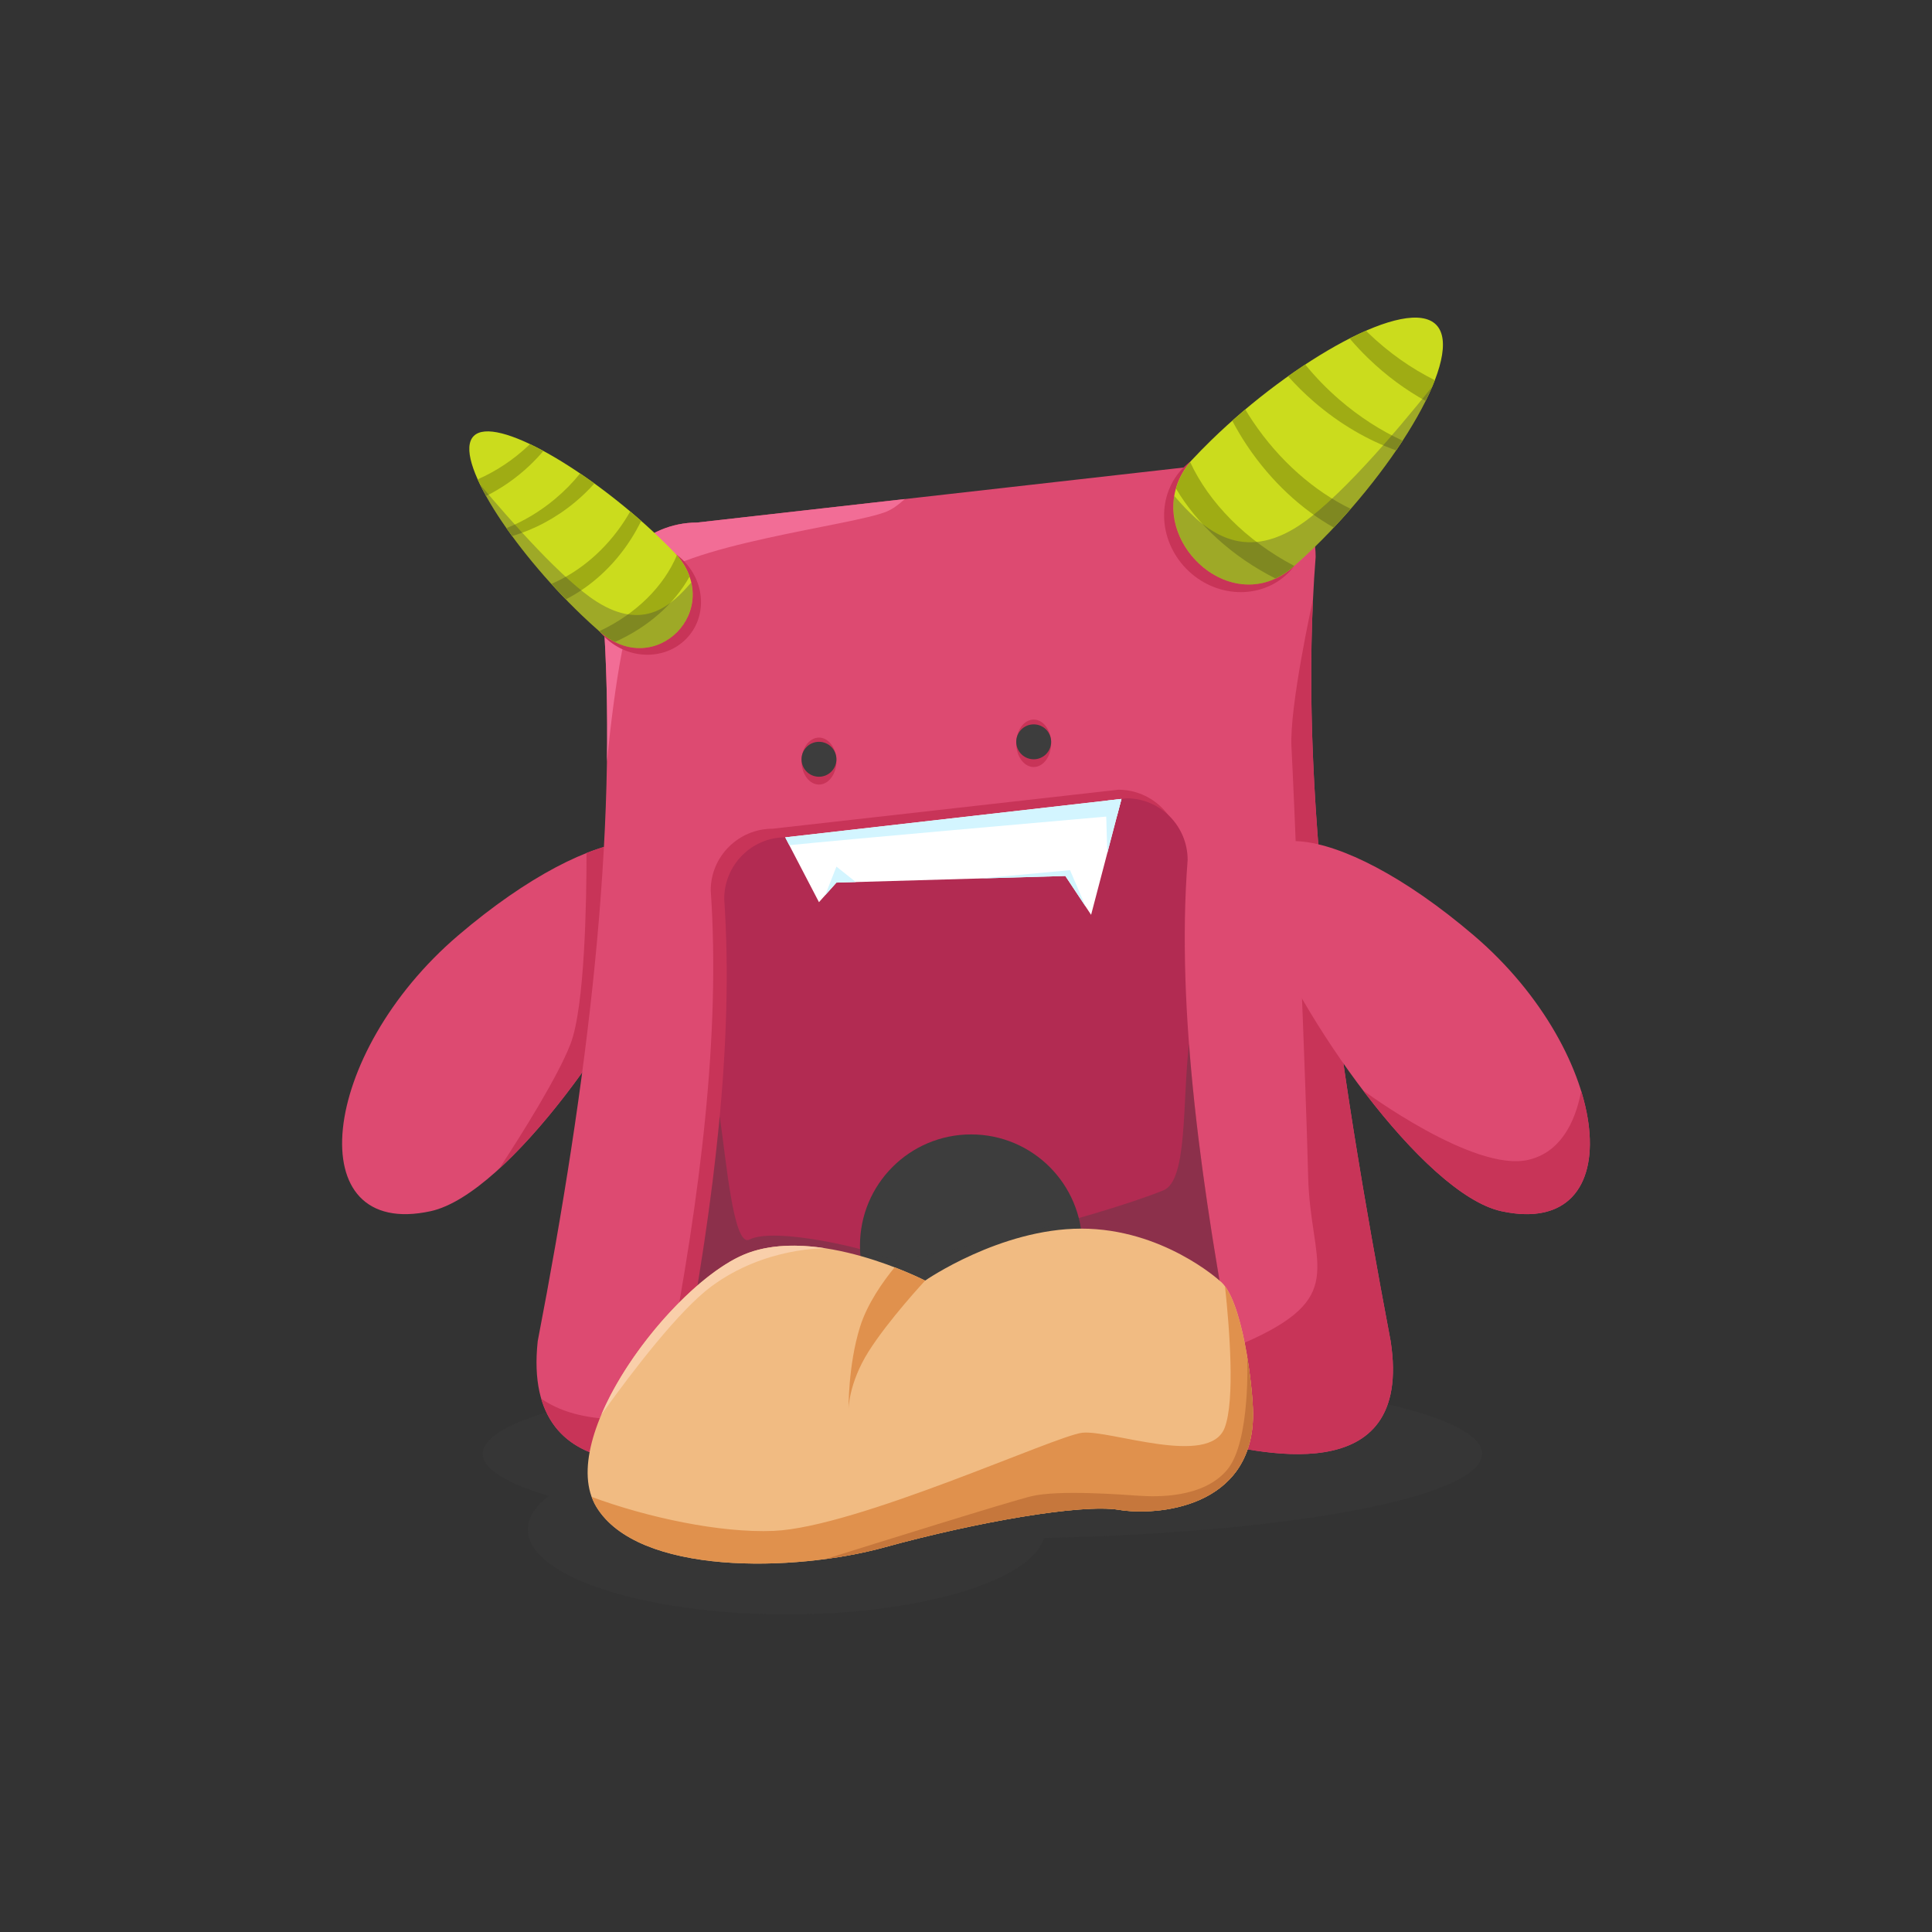 <?xml version="1.0" encoding="utf-8"?>
<!-- Generator: Adobe Illustrator 16.0.0, SVG Export Plug-In . SVG Version: 6.00 Build 0)  -->
<!DOCTYPE svg PUBLIC "-//W3C//DTD SVG 1.1//EN" "http://www.w3.org/Graphics/SVG/1.1/DTD/svg11.dtd">
<svg version="1.1" id="Layer_1" xmlns="http://www.w3.org/2000/svg" xmlns:xlink="http://www.w3.org/1999/xlink" x="0px" y="0px"
	 width="350px" height="350px" viewBox="0 0 350 350" enable-background="new 0 0 350 350" xml:space="preserve">
<rect x="0" y="0" width="350" height="350" fill="#333333" stroke="none"/>
<g>
	<path opacity="0.32" fill="#3D3D3D" d="M268.495,263.365c0-8.489-40.527-15.371-90.52-15.371c-49.993,0-90.52,6.882-90.52,15.371
		c0,2.782,4.373,5.389,11.982,7.64c-2.456,1.866-3.823,3.923-3.823,6.084c0,8.49,20.987,15.373,46.876,15.373
		c24.316,0,44.304-6.071,46.644-13.844C233.857,277.683,268.495,271.214,268.495,263.365z"/>
	<g>
		<g>
			<path fill="#DD4A71" d="M83.009,169.456c-25.187,21.497-28.859,55.164-4.987,49.961c14.055-3.063,36.743-35.386,43.621-53.961
				C128.522,146.88,108.196,147.959,83.009,169.456z"/>
			<path fill="#C83458" d="M90.438,211.719c12.465-11.403,26.133-32.563,31.206-46.263c4.525-12.221-2.726-15.932-15.389-10.92
				c0,8.693-0.306,27.823-2.897,34.574C101.087,195.024,94.536,205.45,90.438,211.719z"/>
			<path fill="#DD4A71" d="M216.836,260.499c-23.627-5.727-57.871-6.084-82.429,1.259c-9.34,3.204-40.105,9.919-36.992-18.805
				c9.071-47.04,14.603-91.814,11.886-131.308c0-9.339,7.641-16.98,16.979-16.98l95.084-10.754c9.339,0,16.98,7.641,16.98,16.98
				c-3.272,41.683,3.88,90.805,13.583,142.062C256.173,270.403,227.478,263.275,216.836,260.499z"/>
			<path fill="#F26D96" d="M116.74,105.891c6.427-7.264,37.751-10.655,43.923-13.233c1.021-0.427,2.123-1.224,3.25-2.248
				l-37.633,4.256c-9.339,0-16.979,7.641-16.979,16.98c0.587,8.536,0.788,17.321,0.651,26.321
				C111.328,124.236,113.513,109.538,116.74,105.891z"/>
			<path fill="#C83458" d="M237.861,108.577c0,0-4.317,19.458-3.897,26.828c0.419,7.37,2.644,61.785,3.017,77.663
				s7.263,21.464-9.978,29.495s-90.582,18.885-102.09,15.58c-7.54-2.164-18.252,1.097-26.861-4.751
				c4.787,16.393,28.379,11.102,36.355,8.366c24.559-7.343,58.802-6.985,82.429-1.259c10.642,2.776,39.337,9.904,35.092-17.546
				c-9.114-48.141-15.975-94.396-14.064-134.376H237.861z"/>
			<path fill="#DD4A71" d="M266.99,169.456c25.187,21.497,28.859,55.164,4.987,49.961c-14.055-3.063-36.742-35.386-43.621-53.961
				C221.478,146.88,241.804,147.959,266.99,169.456z"/>
			<path fill="#C83458" d="M286.448,197.665c-1.133,5.93-3.924,11.16-9.617,12.461c-9.9,2.263-29.883-12.58-29.9-12.594
				c8.43,11.108,17.864,20.319,25.047,21.885C286.356,222.551,290.737,211.581,286.448,197.665z"/>
		</g>
		<g>
			<ellipse fill="#C83458" cx="148.366" cy="137.875" rx="3.164" ry="4.255"/>
			<ellipse fill="#C83458" cx="187.264" cy="134.655" rx="3.164" ry="4.298"/>
			<circle fill="#3D3D3D" cx="148.366" cy="137.55" r="3.164"/>
			<circle fill="#3D3D3D" cx="187.264" cy="134.387" r="3.164"/>
		</g>
		<g>
			
				<ellipse transform="matrix(0.698 0.716 -0.716 0.698 135.208 -131.839)" fill="#C83458" cx="223.808" cy="94.277" rx="13.464" ry="12.617"/>
			<path fill="#CBDC1D" d="M234.459,102.523c1.258-1.111,2.512-2.272,3.757-3.484c14.91-14.52,27.161-34.862,21.974-40.19
				c-5.188-5.327-25.849,6.378-40.759,20.898c-1.246,1.212-2.439,2.436-3.583,3.662C205.29,95.604,222.512,113.367,234.459,102.523z
				"/>
			<path fill="#9FAC14" d="M254.098,79.83c-3.936-1.807-7.831-4.294-11.47-7.44c-2.3-1.989-4.361-4.125-6.17-6.352
				c-1.032,0.68-2.071,1.392-3.113,2.131c1.426,1.596,2.979,3.138,4.667,4.598c4.696,4.062,9.821,7.009,14.906,8.826
				C253.321,81.002,253.717,80.414,254.098,79.83z"/>
			<path fill="#9FAC14" d="M215.609,83.712c-1.266,1.539-2.102,3.158-2.569,4.795c3.788,6.415,10.086,12.291,18.028,16.297
				c1.158-0.54,2.297-1.288,3.391-2.281c0.003-0.002,0.005-0.004,0.008-0.006C225.689,97.917,219,91.032,215.609,83.712z"/>
			<path fill="#9FAC14" d="M259.936,68.874c-4.204-2.08-8.338-4.956-12.116-8.599c-0.123-0.119-0.238-0.242-0.36-0.362
				c-0.958,0.419-1.948,0.89-2.961,1.405c1.064,1.25,2.205,2.469,3.427,3.646c3.244,3.129,6.75,5.69,10.339,7.67
				C258.914,71.327,259.476,70.068,259.936,68.874z"/>
			<path fill="#9FAC14" d="M225.925,80.739c4.352,6.491,9.883,11.552,15.695,14.832c1.046-1.111,2.073-2.242,3.073-3.389
				c-6.565-3.188-12.913-8.66-17.781-15.923c-0.463-0.69-0.896-1.386-1.317-2.084c-0.796,0.67-1.583,1.352-2.36,2.043
				C224.038,77.739,224.928,79.251,225.925,80.739z"/>
			<path opacity="0.32" fill="#3D3D3D" d="M234.607,95.669c-10.356,6.292-17.075-0.287-21.868-5.821
				c-1.811,10.906,11.774,21.702,21.72,12.675c1.258-1.111,2.512-2.272,3.757-3.484c9.329-9.084,17.615-20.447,21.243-28.986
				C252.722,78.477,241.836,91.277,234.607,95.669z"/>
		</g>
		<g>
			<path fill="#C83458" d="M109.649,115.51c4.229,4.039,10.784,4.148,14.64,0.243c3.857-3.905,3.556-10.346-0.673-14.385
				c-4.229-4.039-10.784-4.148-14.64-0.243C105.119,105.03,105.421,111.471,109.649,115.51z"/>
			<path fill="#CBDC1D" d="M108.574,114.355c-1.059-0.928-2.119-1.896-3.173-2.904C92.769,99.385,81.954,82.903,85.811,78.998
				c3.856-3.905,20.924,6.246,33.556,18.312c1.055,1.007,2.07,2.021,3.044,3.034C131.455,110.382,118.655,123.407,108.574,114.355z"
				/>
			<path fill="#9FAC14" d="M91.752,95.677c3.042-1.218,6.017-2.969,8.752-5.247c1.729-1.44,3.261-3.007,4.586-4.657
				c0.858,0.582,1.723,1.188,2.591,1.816c-1.053,1.176-2.21,2.304-3.48,3.361c-3.531,2.941-7.461,4.991-11.419,6.161
				C92.431,96.63,92.085,96.152,91.752,95.677z"/>
			<path fill="#9FAC14" d="M122.617,100.593c1.088,1.263,1.838,2.568,2.296,3.869c-2.686,4.823-7.399,9.102-13.519,11.841
				c-0.95-0.478-1.896-1.118-2.82-1.947c-0.002-0.001-0.004-0.003-0.006-0.005C115.322,111.189,120.294,106.142,122.617,100.593z"/>
			<path fill="#9FAC14" d="M86.533,86.837c3.243-1.418,6.386-3.461,9.207-6.12c0.092-0.087,0.178-0.178,0.269-0.265
				c0.785,0.374,1.598,0.79,2.432,1.242c-0.784,0.923-1.628,1.819-2.541,2.679c-2.422,2.284-5.083,4.111-7.839,5.482
				C87.474,88.803,86.961,87.793,86.533,86.837z"/>
			<path fill="#9FAC14" d="M114.244,97.766c-3.129,4.854-7.274,8.535-11.735,10.811c-0.891-0.918-1.768-1.852-2.625-2.796
				c5.065-2.167,9.839-6.128,13.341-11.561c0.333-0.516,0.643-1.038,0.941-1.563c0.668,0.562,1.331,1.133,1.987,1.71
				C115.592,95.517,114.961,96.653,114.244,97.766z"/>
			<path opacity="0.32" fill="#3D3D3D" d="M108.101,108.998c8.577,5.42,13.588,0.613,17.12-3.474
				c2.008,8.604-8.255,16.367-16.647,8.832c-1.059-0.928-2.119-1.896-3.173-2.904c-7.903-7.549-15.094-16.826-18.426-23.67
				C92.778,94.688,102.114,105.215,108.101,108.998z"/>
		</g>
		<g>
			<g>
				<path fill="#C83458" d="M199.619,259.076c-15.57-3.763-38.136-3.998-54.32,0.827c-6.155,2.104-26.429,6.516-24.377-12.354
					c5.977-30.902,9.623-60.316,7.833-86.262c0-6.135,5.035-11.155,11.189-11.155l62.659-7.065c6.154,0,11.189,5.02,11.189,11.155
					c-2.156,27.383,2.557,59.654,8.952,93.327C225.541,265.583,206.631,260.899,199.619,259.076z"/>
				<path fill="#B22B52" d="M201.161,260.634c-15.371-3.762-37.65-3.997-53.628,0.827c-6.076,2.104-26.091,6.516-24.066-12.354
					c5.901-30.903,9.5-60.316,7.732-86.262c0-6.135,4.971-11.155,11.047-11.155l61.86-7.065c6.076,0,11.047,5.02,11.047,11.155
					c-2.129,27.384,2.524,59.654,8.838,93.327C226.753,267.141,208.083,262.458,201.161,260.634z"/>
				<circle fill="#3D3D3D" cx="175.923" cy="225.639" r="20.129"/>
				<path opacity="0.32" fill="#3D3D3D" d="M147.533,261.461c15.978-4.824,38.257-4.589,53.628-0.827
					c6.922,1.824,25.592,6.507,22.83-11.526c-3.902-20.811-7.165-41.082-8.589-59.998c-1.245,10.664-0.211,24.747-4.649,26.535
					c-13.004,5.235-47.05,13.591-50.09,12.168c-3.194-1.493-20.243-5.617-24.903-3.254c-2.903,1.473-4.22-14.64-5.38-22.34
					c-1.39,15.039-3.833,30.758-6.914,46.889C121.442,267.977,141.457,263.565,147.533,261.461z"/>
				<polygon fill="#FFFFFF" points="142.247,151.69 148.365,163.438 151.53,159.892 192.994,158.692 197.664,165.726 
					203.164,144.734 				"/>
				<path fill="#D3F5FF" d="M142.989,153.115c9.691-0.992,47.535-4.321,59.383-5.359l0.792-3.022l-60.917,6.957L142.989,153.115z"/>
				<polygon fill="#D3F5FF" points="149.491,162.177 151.53,156.994 155.039,159.79 151.53,159.892 				"/>
				<polygon fill="#D3F5FF" points="177.72,159.134 193.843,157.631 196.674,164.234 192.994,158.692 				"/>
				<path fill="#D3F5FF" d="M200.6,154.519c0.008-0.025,2.564-9.785,2.564-9.785l-2.841,0.324
					C200.323,145.058,200.594,154.544,200.6,154.519z"/>
			</g>
			<g>
				<path fill="#F1BB82" d="M220.929,231.991c0,0-10.317-9.413-25.033-9.413s-28.299,9.413-28.299,9.413s-19.81-10.188-32.827-4.707
					c-13.018,5.481-34.257,33.215-26.75,45.666c7.507,12.452,35.806,11.886,52.22,7.358c16.414-4.528,35.657-7.924,42.448-6.792
					c6.793,1.132,24.368-0.213,24.316-17.404C226.988,251.478,225.1,235.051,220.929,231.991z"/>
				<path fill="#E0914D" d="M227.003,256.112c-0.013-4.249-1.604-18.402-5.082-23.087c0.818,7.624,1.841,20.661-0.062,25.634
					c-2.758,7.217-20.842,0.312-25.808,0.898c-4.967,0.587-40.836,17.143-55.905,17.779c-9.729,0.411-22.992-2.466-32.944-6.151
					c0.224,0.613,0.482,1.209,0.817,1.765c7.507,12.452,35.806,11.886,52.22,7.358c16.414-4.528,35.657-7.924,42.448-6.792
					C209.479,274.648,227.055,273.304,227.003,256.112z"/>
				<path fill="#C6773C" d="M222.284,266.3c-4.338,5.129-12.734,4.882-15.918,4.67c-3.185-0.212-14.645-1.098-19.526,0.089
					c-4.061,0.985-28.97,8.773-37.236,11.365c3.832-0.514,7.457-1.238,10.635-2.115c16.414-4.528,35.657-7.924,42.448-6.792
					c6.793,1.132,24.368-0.213,24.316-17.404c-0.007-1.966-0.351-6.053-1.063-10.341C225.944,245.861,226.61,261.187,222.284,266.3z
					"/>
				<path fill="#E0914D" d="M162.073,229.591c-2.051,2.496-4.946,6.533-6.279,10.815c-2.181,7.004-2.064,14.857-2.064,14.857
					s0-4.67,3.608-10.4c3.608-5.73,10.259-12.872,10.259-12.872S165.432,230.88,162.073,229.591z"/>
				<path fill="#F9CFAA" d="M149.603,226.149c-5.024-0.78-10.334-0.76-14.833,1.135c-8.552,3.601-20.65,16.805-25.818,28.971
					c5.82-8.111,14.155-18.955,19.946-23.229C138.648,225.826,149.584,226.149,149.603,226.149z"/>
			</g>
		</g>
	</g>
</g>
</svg>
